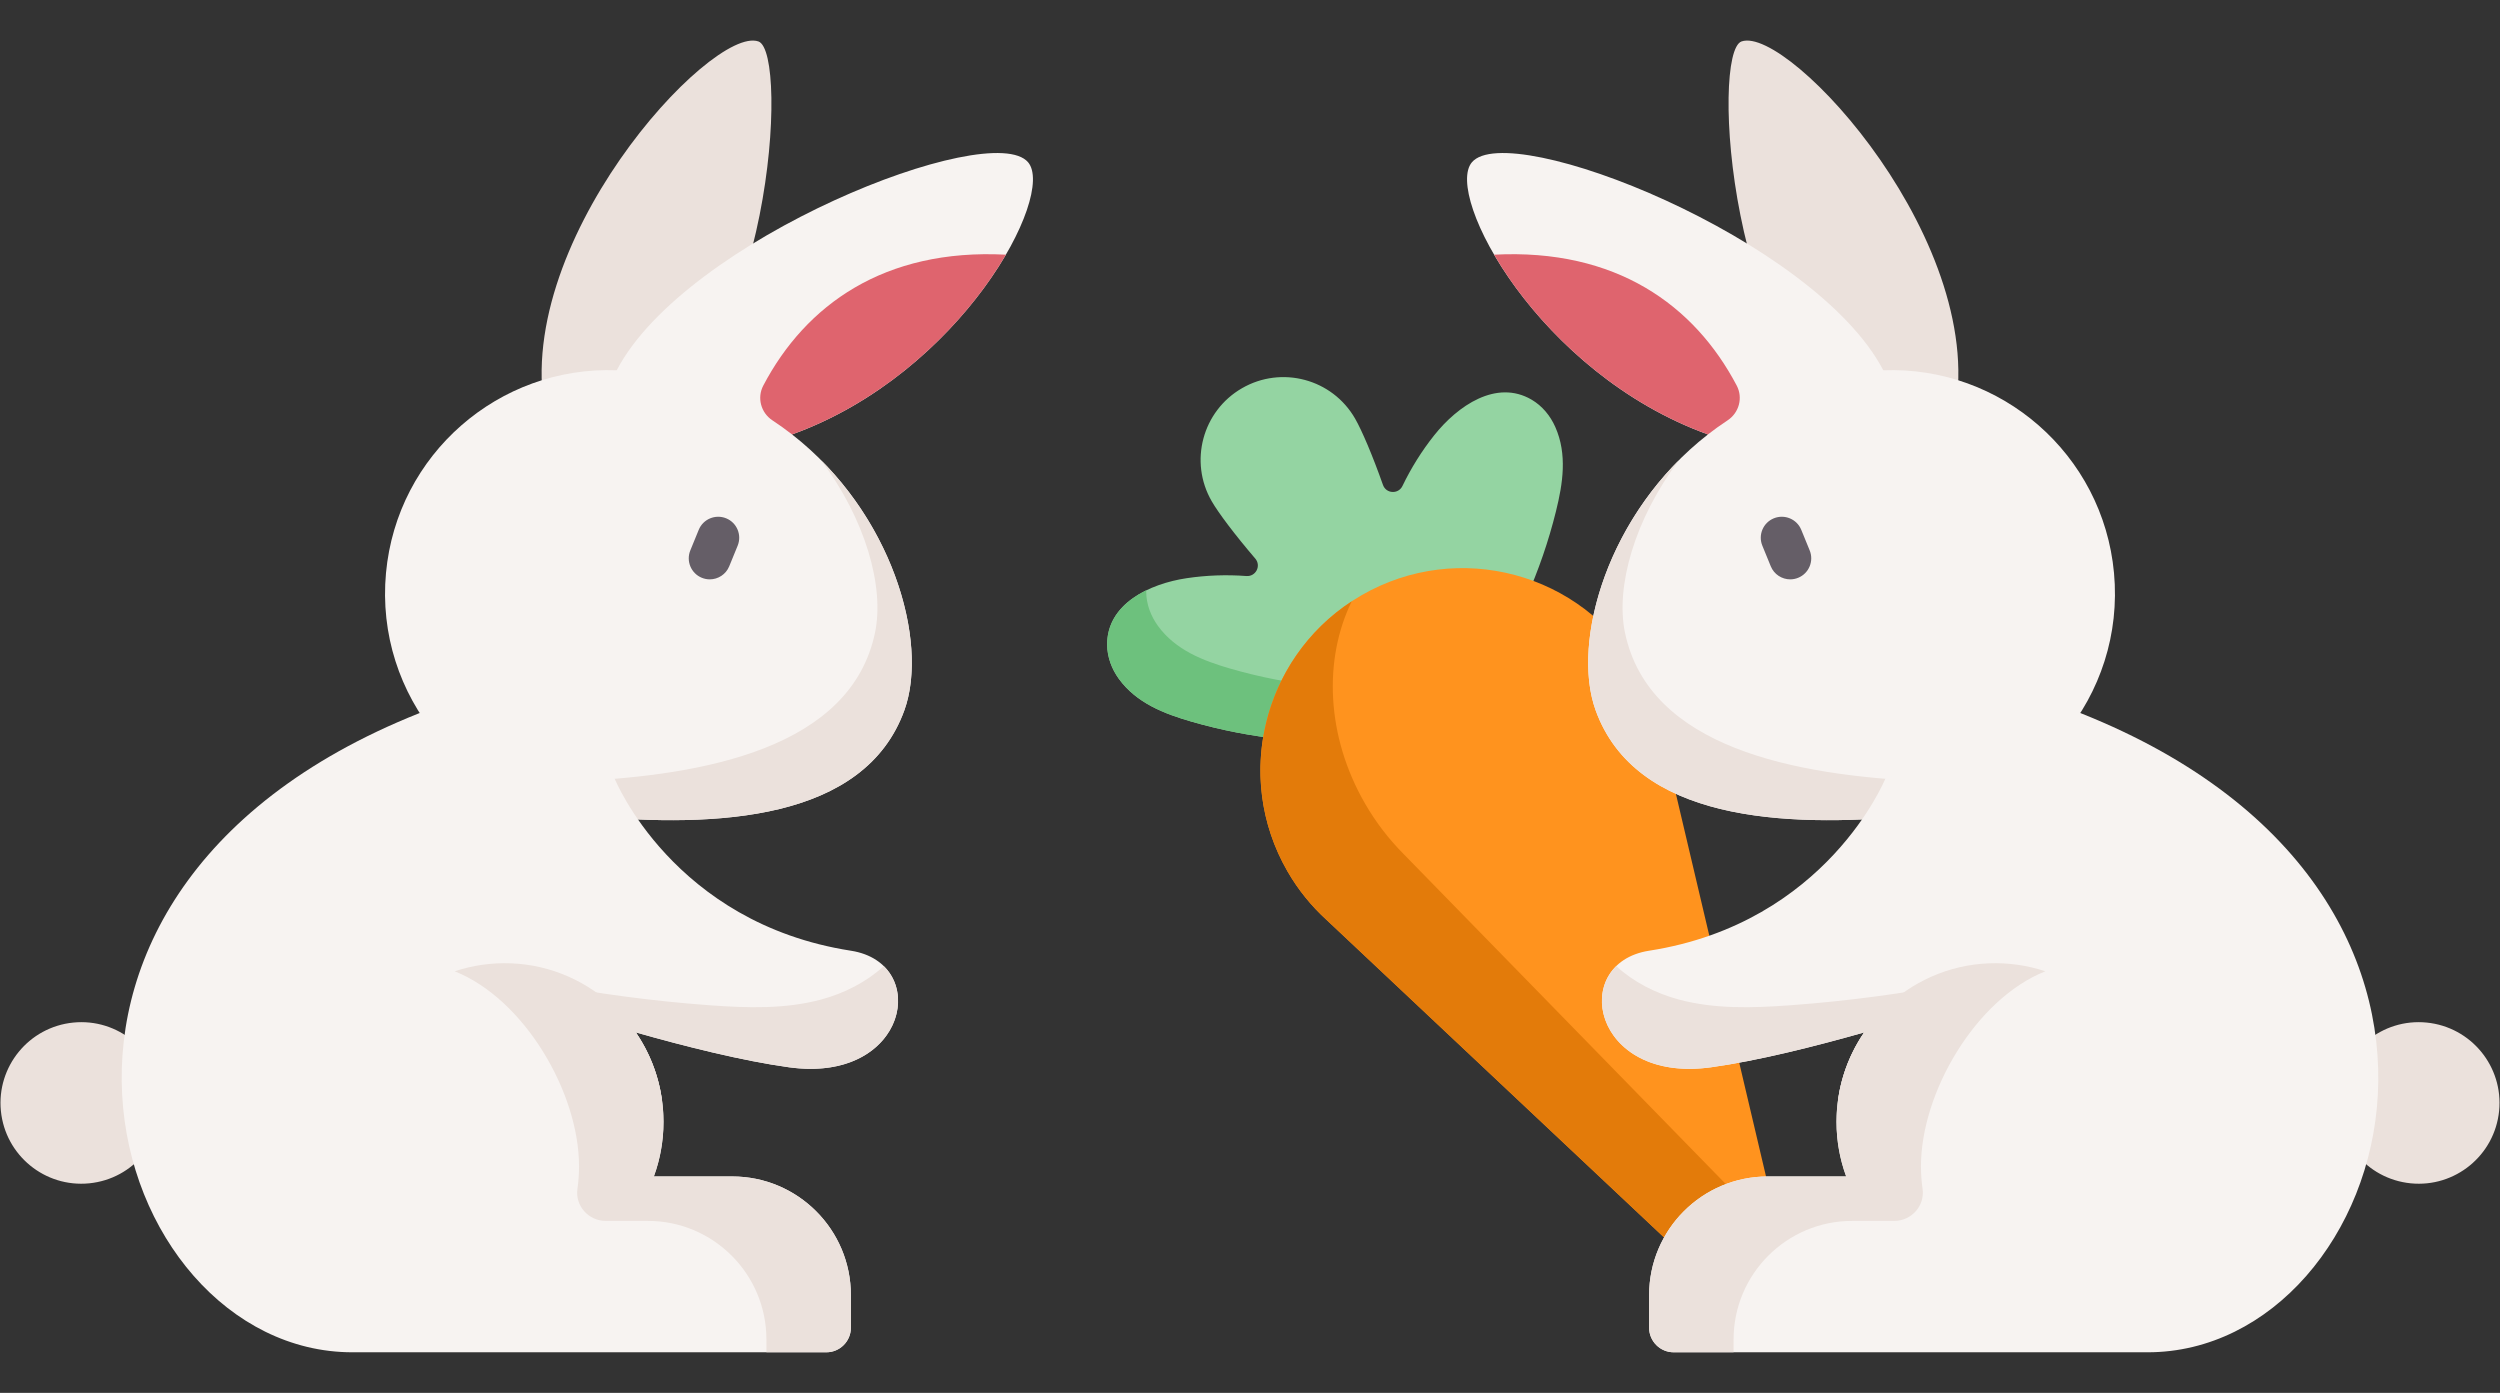 <svg width="70" height="39" viewBox="0 0 70 39" fill="none" xmlns="http://www.w3.org/2000/svg">
<rect x="0" y="0" width="70" height="39" fill="#333333" stroke="none"/>
<g clip-path="url(#clip0)">
<path d="M21.235 1.16C19.912 0.7 14.203 6.901 15.306 11.75L17.9 11.884C21.556 10.257 22.114 1.465 21.235 1.16V1.16Z" fill="#EBE1DC"/>
<path d="M2.5 33.133C3.743 33.009 4.65 31.902 4.526 30.659C4.403 29.416 3.295 28.508 2.052 28.632C0.809 28.756 -0.098 29.864 0.025 31.107C0.149 32.349 1.257 33.257 2.5 33.133Z" fill="#EBE1DC"/>
<path d="M28.787 4.544C27.743 3.31 19.191 6.685 17.268 10.368C13.972 10.243 11.116 12.717 10.808 16.041C10.489 19.481 13.019 22.528 16.459 22.847C20.063 23.181 24.209 22.982 25.324 19.883C26.012 17.97 24.988 14.352 22.177 12.164C26.922 10.451 29.569 5.468 28.787 4.544V4.544Z" fill="#F7F3F1"/>
<path d="M24.5 17.718C23.823 20.941 19.744 21.709 16.128 21.875C14.788 21.937 13.527 21.57 12.476 20.898C13.485 21.974 14.875 22.7 16.459 22.847C20.063 23.181 24.209 22.982 25.324 19.883C25.942 18.167 25.18 15.079 22.987 12.882C24.233 14.54 24.77 16.432 24.5 17.718V17.718Z" fill="#EBE1DC"/>
<path d="M23.825 26.62C18.843 25.846 17.21 21.801 17.21 21.801L12.355 19.735C-1.23 24.677 2.944 37.864 9.866 37.864H23.136C23.516 37.864 23.825 37.556 23.825 37.175V36.264C23.825 34.429 22.337 32.941 20.502 32.941H18.308C18.482 32.465 18.578 31.95 18.578 31.412C18.578 30.483 18.292 29.621 17.805 28.908C19.154 29.292 20.784 29.704 22.098 29.885C25.428 30.343 26.071 26.969 23.825 26.62V26.62Z" fill="#F7F3F1"/>
<path d="M24.745 27.051C24.258 27.5 23.633 27.815 22.988 27.988C21.981 28.258 20.92 28.224 19.88 28.148C18.287 28.032 16.702 27.821 15.135 27.518C15.652 28.992 17.051 30.166 18.53 30.766C18.431 30.084 18.177 29.453 17.805 28.908C19.154 29.292 20.785 29.704 22.098 29.885C24.84 30.262 25.759 28.042 24.745 27.051Z" fill="#EBE1DC"/>
<path d="M19.874 16.222C19.799 16.222 19.724 16.208 19.651 16.178C19.35 16.055 19.206 15.711 19.329 15.411L19.565 14.834C19.688 14.534 20.032 14.39 20.333 14.513C20.634 14.636 20.777 14.98 20.654 15.28L20.418 15.857C20.325 16.084 20.105 16.222 19.874 16.222V16.222Z" fill="#655E67"/>
<path d="M28.166 7.131C27.117 8.93 25.026 11.135 22.177 12.164C22.001 12.027 21.818 11.895 21.628 11.77C21.305 11.557 21.192 11.138 21.372 10.796C22.556 8.543 24.756 6.953 28.166 7.131V7.131Z" fill="#DF646E"/>
<path d="M20.502 32.941H18.308C18.509 32.393 18.605 31.794 18.571 31.169C18.45 28.894 16.584 27.059 14.307 26.973C13.755 26.952 13.224 27.032 12.731 27.196C14.68 27.972 16.213 30.59 16.213 32.656C16.213 32.871 16.198 33.082 16.168 33.289C16.101 33.764 16.48 34.185 16.96 34.185H18.137C19.973 34.185 21.46 35.673 21.46 37.508V37.864H23.136C23.516 37.864 23.825 37.556 23.825 37.175V36.264C23.825 34.429 22.337 32.941 20.502 32.941V32.941Z" fill="#EBE1DC"/>
</g>
<g clip-path="url(#clip1)">
<path d="M48.764 1.16C50.088 0.7 55.797 6.901 54.694 11.75L52.1 11.884C48.444 10.257 47.886 1.465 48.764 1.16V1.16Z" fill="#EBE1DC"/>
<path d="M31 18.051C30.994 16.91 32.182 16.345 33.229 16.189C33.782 16.107 34.343 16.087 34.9 16.129C35.164 16.148 35.32 15.842 35.148 15.641C34.573 14.969 34.118 14.364 33.928 14.035C33.288 12.927 33.668 11.509 34.776 10.87C35.884 10.23 37.302 10.609 37.941 11.718C38.131 12.047 38.428 12.743 38.723 13.577C38.811 13.827 39.154 13.845 39.269 13.607C39.511 13.104 39.809 12.627 40.156 12.19C40.814 11.361 41.898 10.614 42.884 11.19C43.181 11.364 43.408 11.639 43.548 11.955C43.888 12.72 43.76 13.541 43.567 14.317C43.153 15.992 42.438 17.591 41.468 19.017L38.486 20.739C36.766 20.866 35.023 20.685 33.366 20.207C32.598 19.985 31.822 19.686 31.329 19.009C31.127 18.73 31.002 18.396 31 18.051V18.051Z" fill="#94D4A2"/>
<path d="M32.096 16.529C32.095 16.543 32.094 16.556 32.094 16.569C32.096 16.915 32.221 17.248 32.424 17.527C32.917 18.204 33.692 18.503 34.461 18.725C36.118 19.203 37.86 19.384 39.581 19.258L42.259 17.711C42.019 18.16 41.755 18.596 41.469 19.017L38.486 20.739C36.766 20.866 35.024 20.685 33.366 20.207C32.598 19.985 31.823 19.686 31.33 19.009C31.127 18.73 31.002 18.396 31 18.051C30.996 17.325 31.476 16.832 32.096 16.529Z" fill="#6DC17D"/>
<path d="M37.141 25.755C36.72 25.372 36.35 24.919 36.051 24.4C34.488 21.692 35.415 18.23 38.123 16.667C40.831 15.103 44.294 16.031 45.857 18.739C46.157 19.258 46.364 19.805 46.485 20.36C49.052 31.259 49.054 31.268 49.7 34.007C49.839 34.599 49.584 35.237 49.03 35.557C48.476 35.877 47.796 35.779 47.352 35.362C45.303 33.434 45.296 33.428 37.141 25.755Z" fill="#FF931E"/>
<path d="M37.849 16.836C37.055 18.459 37.13 20.611 38.221 22.5C38.531 23.037 38.901 23.513 39.312 23.924C47.31 32.117 47.316 32.123 49.326 34.182C49.448 34.307 49.584 34.406 49.728 34.481C49.682 34.915 49.437 35.322 49.03 35.557C48.476 35.877 47.796 35.779 47.353 35.362C45.303 33.434 45.296 33.428 37.141 25.755C36.721 25.372 36.351 24.919 36.051 24.401C34.542 21.786 35.355 18.469 37.849 16.836Z" fill="#E37B0A"/>
<path d="M67.5 33.133C66.257 33.009 65.35 31.902 65.474 30.659C65.597 29.416 66.705 28.508 67.948 28.632C69.191 28.756 70.099 29.864 69.975 31.107C69.851 32.349 68.743 33.257 67.5 33.133Z" fill="#EBE1DC"/>
<path d="M41.213 4.544C42.257 3.31 50.809 6.685 52.732 10.368C56.028 10.243 58.884 12.717 59.192 16.041C59.511 19.481 56.981 22.528 53.541 22.847C49.937 23.181 45.791 22.982 44.676 19.883C43.988 17.97 45.011 14.352 47.823 12.164C43.078 10.451 40.431 5.468 41.213 4.544V4.544Z" fill="#F7F3F1"/>
<path d="M45.5 17.718C46.177 20.941 50.256 21.709 53.871 21.875C55.212 21.937 56.473 21.57 57.524 20.898C56.515 21.974 55.125 22.7 53.541 22.847C49.937 23.181 45.791 22.982 44.676 19.883C44.058 18.167 44.82 15.079 47.013 12.882C45.767 14.54 45.23 16.432 45.5 17.718V17.718Z" fill="#EBE1DC"/>
<path d="M46.175 26.62C51.157 25.846 52.79 21.801 52.79 21.801L57.645 19.735C71.23 24.677 67.056 37.864 60.134 37.864H46.864C46.484 37.864 46.175 37.556 46.175 37.175V36.264C46.175 34.429 47.663 32.941 49.498 32.941H51.693C51.518 32.465 51.422 31.95 51.422 31.412C51.422 30.483 51.708 29.621 52.195 28.908C50.846 29.292 49.216 29.704 47.903 29.885C44.572 30.343 43.929 26.969 46.175 26.62V26.62Z" fill="#F7F3F1"/>
<path d="M45.255 27.051C45.742 27.5 46.367 27.815 47.011 27.988C48.019 28.258 49.08 28.224 50.12 28.148C51.713 28.032 53.298 27.821 54.865 27.518C54.348 28.992 52.949 30.166 51.47 30.766C51.569 30.084 51.823 29.453 52.195 28.908C50.846 29.292 49.215 29.704 47.902 29.885C45.16 30.262 44.241 28.042 45.255 27.051Z" fill="#EBE1DC"/>
<path d="M50.126 16.222C50.201 16.222 50.276 16.208 50.349 16.178C50.65 16.055 50.794 15.711 50.671 15.411L50.435 14.834C50.312 14.534 49.968 14.39 49.667 14.513C49.366 14.636 49.222 14.98 49.346 15.28L49.582 15.857C49.675 16.084 49.895 16.222 50.126 16.222V16.222Z" fill="#655E67"/>
<path d="M41.834 7.131C42.883 8.93 44.974 11.135 47.822 12.164C47.999 12.027 48.182 11.895 48.372 11.77C48.695 11.557 48.808 11.138 48.628 10.796C47.444 8.543 45.244 6.953 41.834 7.131V7.131Z" fill="#DF646E"/>
<path d="M49.498 32.941H51.693C51.492 32.393 51.395 31.794 51.429 31.169C51.55 28.894 53.416 27.059 55.693 26.973C56.245 26.952 56.776 27.032 57.269 27.196C55.32 27.972 53.787 30.59 53.787 32.656C53.787 32.871 53.802 33.082 53.832 33.289C53.899 33.764 53.52 34.185 53.04 34.185H51.863C50.027 34.185 48.54 35.673 48.54 37.508V37.864H46.864C46.484 37.864 46.175 37.556 46.175 37.175V36.264C46.175 34.429 47.663 32.941 49.498 32.941V32.941Z" fill="#EBE1DC"/>
</g>
<defs>
<clipPath id="clip0">
<rect width="39" height="39" fill="white"/>
</clipPath>
<clipPath id="clip1">
<rect width="39" height="39" fill="white" transform="matrix(-1 0 0 1 70 0)"/>
</clipPath>
</defs>
</svg>
